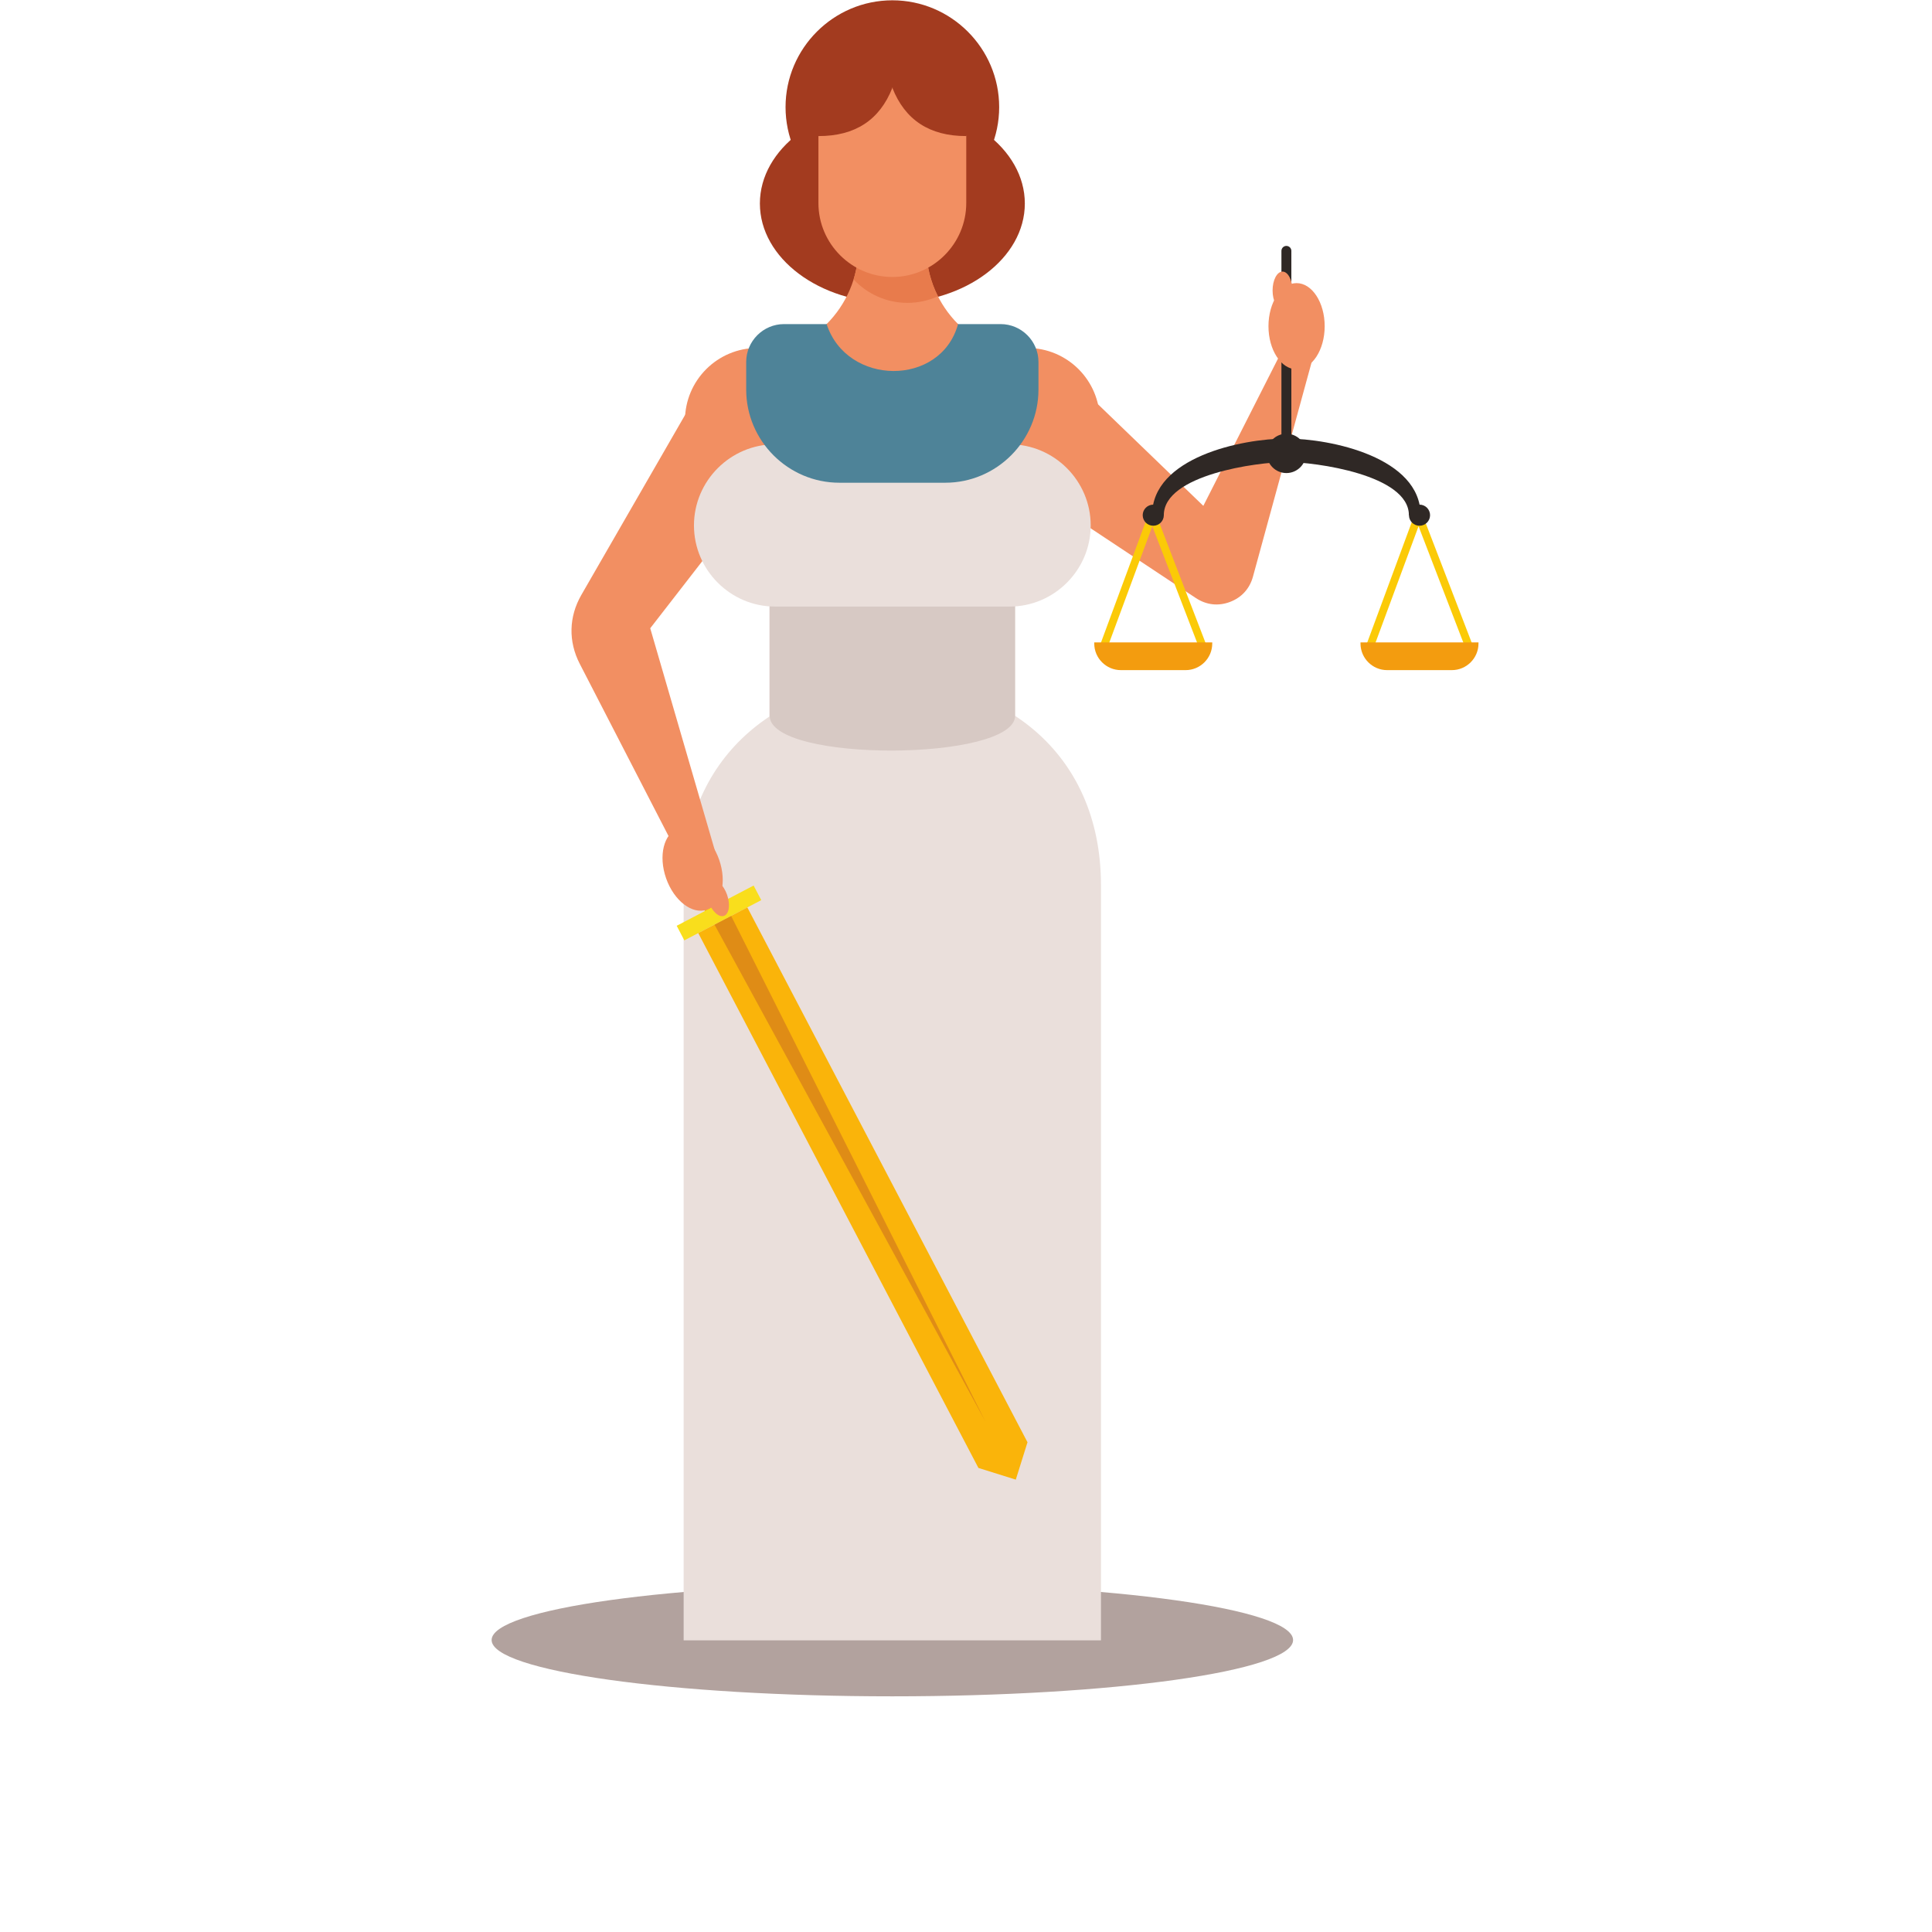 <?xml version="1.0" encoding="UTF-8" standalone="no"?>
<!-- Created with Inkscape (http://www.inkscape.org/) -->

<svg
   version="1.1"
   id="svg1"
   width="880"
   height="880"
   viewBox="0 0 880 880"
   sodipodi:docname="themis.svg"
   inkscape:version="1.3.2 (091e20e, 2023-11-25, custom)"
   xmlns:inkscape="http://www.inkscape.org/namespaces/inkscape"
   xmlns:sodipodi="http://sodipodi.sourceforge.net/DTD/sodipodi-0.dtd"
   xmlns="http://www.w3.org/2000/svg"
   xmlns:svg="http://www.w3.org/2000/svg">
  <defs
     id="defs1">
    <clipPath
       clipPathUnits="userSpaceOnUse"
       id="clipPath3">
      <path
         d="M 0,660 H 660 V 0 H 0 Z"
         transform="translate(-304.844,-556.531)"
         id="path3" />
    </clipPath>
    <clipPath
       clipPathUnits="userSpaceOnUse"
       id="clipPath5">
      <path
         d="M 0,660 H 660 V 0 H 0 Z"
         transform="translate(-304.844,-586.922)"
         id="path5" />
    </clipPath>
    <clipPath
       clipPathUnits="userSpaceOnUse"
       id="clipPath7">
      <path
         d="M 0,660 H 660 V 0 H 0 Z"
         transform="translate(-304.844,-80.509)"
         id="path7" />
    </clipPath>
    <clipPath
       clipPathUnits="userSpaceOnUse"
       id="clipPath9">
      <path
         d="M 0,660 H 660 V 0 H 0 Z"
         transform="translate(-466.207,-438.182)"
         id="path9" />
    </clipPath>
    <clipPath
       clipPathUnits="userSpaceOnUse"
       id="clipPath11">
      <path
         d="M 0,660 H 660 V 0 H 0 Z"
         transform="translate(-464.769,-440.552)"
         id="path11" />
    </clipPath>
    <clipPath
       clipPathUnits="userSpaceOnUse"
       id="clipPath13">
      <path
         d="M 0,660 H 660 V 0 H 0 Z"
         transform="translate(-360.509,-535.951)"
         id="path13" />
    </clipPath>
    <clipPath
       clipPathUnits="userSpaceOnUse"
       id="clipPath15">
      <path
         d="M 0,660 H 660 V 0 H 0 Z"
         transform="translate(-233.543,-357.584)"
         id="path15" />
    </clipPath>
    <clipPath
       clipPathUnits="userSpaceOnUse"
       id="clipPath17">
      <path
         d="M 0,660 H 660 V 0 H 0 Z"
         transform="translate(-293.244,-575.427)"
         id="path17" />
    </clipPath>
    <clipPath
       clipPathUnits="userSpaceOnUse"
       id="clipPath19">
      <path
         d="M 0,660 H 660 V 0 H 0 Z"
         transform="translate(-293.244,-575.427)"
         id="path19" />
    </clipPath>
    <clipPath
       clipPathUnits="userSpaceOnUse"
       id="clipPath21">
      <path
         d="M 0,660 H 660 V 0 H 0 Z"
         transform="translate(-350.959,-541.131)"
         id="path21" />
    </clipPath>
    <clipPath
       clipPathUnits="userSpaceOnUse"
       id="clipPath23">
      <path
         d="M 0,660 H 660 V 0 H 0 Z"
         id="path23" />
    </clipPath>
    <clipPath
       clipPathUnits="userSpaceOnUse"
       id="clipPath25">
      <path
         d="M 0,660 H 660 V 0 H 0 Z"
         transform="translate(-346.779,-498.183)"
         id="path25" />
    </clipPath>
    <clipPath
       clipPathUnits="userSpaceOnUse"
       id="clipPath27">
      <path
         d="M 0,660 H 660 V 0 H 0 Z"
         transform="translate(-439.45,-575.994)"
         id="path27" />
    </clipPath>
    <clipPath
       clipPathUnits="userSpaceOnUse"
       id="clipPath29">
      <path
         d="M 0,660 H 660 V 0 H 0 Z"
         transform="translate(-442.93,-533.841)"
         id="path29" />
    </clipPath>
    <clipPath
       clipPathUnits="userSpaceOnUse"
       id="clipPath31">
      <path
         d="M 0,660 H 660 V 0 H 0 Z"
         transform="translate(-438.126,-554.33)"
         id="path31" />
    </clipPath>
    <clipPath
       clipPathUnits="userSpaceOnUse"
       id="clipPath33">
      <path
         d="M 0,660 H 660 V 0 H 0 Z"
         transform="translate(-439.45,-498.395)"
         id="path33" />
    </clipPath>
    <clipPath
       clipPathUnits="userSpaceOnUse"
       id="clipPath35">
      <path
         d="M 0,660 H 660 V 0 H 0 Z"
         transform="translate(-393.568,-484.007)"
         id="path35" />
    </clipPath>
    <clipPath
       clipPathUnits="userSpaceOnUse"
       id="clipPath37">
      <path
         d="M 0,660 H 660 V 0 H 0 Z"
         transform="translate(-375.254,-438.182)"
         id="path37" />
    </clipPath>
    <clipPath
       clipPathUnits="userSpaceOnUse"
       id="clipPath39">
      <path
         d="M 0,660 H 660 V 0 H 0 Z"
         transform="translate(-373.813,-440.552)"
         id="path39" />
    </clipPath>
    <clipPath
       clipPathUnits="userSpaceOnUse"
       id="clipPath41">
      <path
         d="M 0,660 H 660 V 0 H 0 Z"
         transform="translate(-393.973,-480.399)"
         id="path41" />
    </clipPath>
    <clipPath
       clipPathUnits="userSpaceOnUse"
       id="clipPath43">
      <path
         d="M 0,660 H 660 V 0 H 0 Z"
         transform="translate(-484.926,-480.399)"
         id="path43" />
    </clipPath>
    <clipPath
       clipPathUnits="userSpaceOnUse"
       id="clipPath45">
      <path
         d="M 0,660 H 660 V 0 H 0 Z"
         transform="translate(-239.68,-528.053)"
         id="path45" />
    </clipPath>
    <clipPath
       clipPathUnits="userSpaceOnUse"
       id="clipPath47">
      <path
         d="M 0,660 H 660 V 0 H 0 Z"
         transform="translate(-264.787,-508.223)"
         id="path47" />
    </clipPath>
    <clipPath
       clipPathUnits="userSpaceOnUse"
       id="clipPath49">
      <path
         d="M 0,660 H 660 V 0 H 0 Z"
         transform="translate(-267.835,-549.285)"
         id="path49" />
    </clipPath>
    <clipPath
       clipPathUnits="userSpaceOnUse"
       id="clipPath51">
      <path
         d="M 0,660 H 660 V 0 H 0 Z"
         transform="translate(-282.39,-549.285)"
         id="path51" />
    </clipPath>
    <clipPath
       clipPathUnits="userSpaceOnUse"
       id="clipPath53">
      <path
         d="M 0,660 H 660 V 0 H 0 Z"
         transform="translate(-230.366,-368.718)"
         id="path53" />
    </clipPath>
    <clipPath
       clipPathUnits="userSpaceOnUse"
       id="clipPath55">
      <path
         d="M 0,660 H 660 V 0 H 0 Z"
         transform="translate(-231.169,-343.739)"
         id="path55" />
    </clipPath>
    <clipPath
       clipPathUnits="userSpaceOnUse"
       id="clipPath57">
      <path
         d="M 0,660 H 660 V 0 H 0 Z"
         transform="translate(-238.536,-341.243)"
         id="path57" />
    </clipPath>
    <clipPath
       clipPathUnits="userSpaceOnUse"
       id="clipPath59">
      <path
         d="M 0,660 H 660 V 0 H 0 Z"
         transform="translate(-336.604,-174.43)"
         id="path59" />
    </clipPath>
    <clipPath
       clipPathUnits="userSpaceOnUse"
       id="clipPath61">
      <path
         d="M 0,660 H 660 V 0 H 0 Z"
         transform="translate(-241.48,-349.244)"
         id="path61" />
    </clipPath>
    <clipPath
       clipPathUnits="userSpaceOnUse"
       id="clipPath63">
      <path
         d="M 0,660 H 660 V 0 H 0 Z"
         transform="translate(-247.313,-347.122)"
         id="path63" />
    </clipPath>
    <clipPath
       clipPathUnits="userSpaceOnUse"
       id="clipPath65">
      <path
         d="M 0,660 H 660 V 0 H 0 Z"
         transform="translate(-279.586,-629.984)"
         id="path65" />
    </clipPath>
    <clipPath
       clipPathUnits="userSpaceOnUse"
       id="clipPath67">
      <path
         d="M 0,660 H 660 V 0 H 0 Z"
         transform="translate(-279.586,-613.517)"
         id="path67" />
    </clipPath>
    <clipPath
       clipPathUnits="userSpaceOnUse"
       id="clipPath69">
      <path
         d="M 0,660 H 660 V 0 H 0 Z"
         transform="translate(-330.1,-613.517)"
         id="path69" />
    </clipPath>
  </defs>
  <sodipodi:namedview
     id="namedview1"
     pagecolor="#ffffff"
     bordercolor="#000000"
     borderopacity="0.25"
     inkscape:showpageshadow="2"
     inkscape:pageopacity="0.0"
     inkscape:pagecheckerboard="0"
     inkscape:deskcolor="#d1d1d1"
     inkscape:zoom="0.67272727"
     inkscape:cx="439.25676"
     inkscape:cy="440"
     inkscape:window-width="1440"
     inkscape:window-height="830"
     inkscape:window-x="-6"
     inkscape:window-y="-6"
     inkscape:window-maximized="1"
     inkscape:current-layer="g1">
    <inkscape:page
       x="0"
       y="0"
       inkscape:label="1"
       id="page1"
       width="880"
       height="880"
       margin="107.345 206.555 0.115 223.885"
       bleed="0" />
  </sodipodi:namedview>
  <g
     id="g1"
     inkscape:groupmode="layer"
     inkscape:label="1">
    <g
       id="group-MC0">
      <path
         id="path2"
         d="M 0,0 C 24.932,0 45.266,15.253 45.266,33.955 45.266,52.658 24.932,67.912 0,67.912 -24.932,67.912 -45.266,52.658 -45.266,33.955 -45.266,15.253 -24.932,0 0,0"
         style="fill:#a33b1f;fill-opacity:1;fill-rule:evenodd;stroke:none"
         transform="matrix(1.333,0,0,-1.333,406.458,137.958)"
         clip-path="url(#clipPath3)" />
      <path
         id="path4"
         d="M 0,0 C 20.1,0 36.498,16.395 36.498,36.496 36.498,56.597 20.1,72.992 0,72.992 -20.1,72.992 -36.497,56.597 -36.497,36.496 -36.497,16.395 -20.1,0 0,0"
         style="fill:#a33b1f;fill-opacity:1;fill-rule:evenodd;stroke:none"
         transform="matrix(1.333,0,0,-1.333,406.458,97.437)"
         clip-path="url(#clipPath5)" />
      <path
         id="path6"
         d="M 0,0 C 75.42,0 136.93,8.641 136.93,19.237 136.93,29.833 75.42,38.475 0,38.475 -75.417,38.475 -136.93,29.833 -136.93,19.237 -136.93,8.641 -75.417,0 0,0"
         style="fill:#b2a29e;fill-opacity:1;fill-rule:evenodd;stroke:none"
         transform="matrix(1.333,0,0,-1.333,406.458,772.655)"
         clip-path="url(#clipPath7)" />
      <path
         id="path8"
         d="M 0,0 18.346,49.598 37.428,0.016 34.942,-0.935 18.398,42.05 2.507,-0.919 Z"
         style="fill:#fbca07;fill-opacity:1;fill-rule:evenodd;stroke:none"
         transform="matrix(1.333,0,0,-1.333,621.609,295.757)"
         clip-path="url(#clipPath9)" />
      <path
         id="path10"
         d="m 0,0 h 40.315 v -0.384 c 0,-5.009 -4.086,-9.094 -9.093,-9.094 H 9.094 C 4.086,-9.478 0,-5.393 0,-0.384 Z"
         style="fill:#f39c0f;fill-opacity:1;fill-rule:evenodd;stroke:none"
         transform="matrix(1.333,0,0,-1.333,619.691,292.598)"
         clip-path="url(#clipPath11)" />
      <path
         id="path12"
         d="M 0,0 50.58,-48.773 79.551,8.351 88.341,3.077 67.533,-72.98 c -1.124,-4.102 -3.89,-7.136 -7.871,-8.63 -3.98,-1.495 -8.061,-1.031 -11.603,1.318 l -63.44,42.056 z"
         style="fill:#f28f62;fill-opacity:1;fill-rule:evenodd;stroke:none"
         transform="matrix(1.333,0,0,-1.333,480.678,165.399)"
         clip-path="url(#clipPath13)" />
      <path
         id="path14"
         d="M 0,0 C 0,92.764 142.602,93.62 142.602,0 V -258.016 H 0 Z"
         style="fill:#eadfdb;fill-opacity:1;fill-rule:evenodd;stroke:none"
         transform="matrix(1.333,0,0,-1.333,311.391,403.221)"
         clip-path="url(#clipPath15)" />
      <path
         id="path16"
         d="m 0,0 h 23.198 c 0,-20.384 16.678,-37.062 37.062,-37.062 v -37.061 h -97.321 v 37.061 C -16.679,-37.062 0,-20.384 0,0"
         style="fill:#f28f62;fill-opacity:1;fill-rule:evenodd;stroke:none"
         transform="matrix(1.333,0,0,-1.333,390.992,112.764)"
         clip-path="url(#clipPath17)" />
      <path
         id="path18"
         d="m 0,0 h 23.198 c 0,-5.973 1.435,-11.628 3.973,-16.638 -3.177,-1.449 -6.703,-2.258 -10.408,-2.258 -7.239,0 -13.79,3.086 -18.408,8.007 C -0.577,-7.443 0,-3.785 0,0"
         style="fill:#e87b4c;fill-opacity:1;fill-rule:evenodd;stroke:none"
         transform="matrix(1.333,0,0,-1.333,390.992,112.764)"
         clip-path="url(#clipPath19)" />
      <path
         id="path20"
         d="M 0,0 C 13.67,0 24.755,-11.083 24.755,-24.755 24.755,-38.426 13.67,-49.51 0,-49.51 c -13.672,0 -24.755,11.084 -24.755,24.755 C -24.755,-11.083 -13.672,0 0,0 m -92.231,0 c 13.671,0 24.755,-11.083 24.755,-24.755 0,-13.671 -11.084,-24.755 -24.755,-24.755 -13.672,0 -24.754,11.084 -24.754,24.755 0,13.672 11.082,24.755 24.754,24.755"
         style="fill:#f28f62;fill-opacity:1;fill-rule:evenodd;stroke:none"
         transform="matrix(1.333,0,0,-1.333,467.945,158.492)"
         clip-path="url(#clipPath21)" />
      <path
         id="path22"
         d="M 262.906,396.059 H 346.78 V 526.767 H 262.906 Z"
         style="fill:#eadfdb;fill-opacity:1;fill-rule:evenodd;stroke:none"
         transform="matrix(1.333,0,0,-1.333,0,880)"
         clip-path="url(#clipPath23)" />
      <path
         id="path24"
         d="m 0,0 v -82.698 c 0,-15.626 -83.874,-16.145 -83.874,0 V 0 Z"
         style="fill:#d7c9c4;fill-opacity:1;fill-rule:evenodd;stroke:none"
         transform="matrix(1.333,0,0,-1.333,462.372,215.756)"
         clip-path="url(#clipPath25)" />
      <path
         id="path26"
         d="m 0,0 v 0 c 0.934,0 1.696,-0.763 1.696,-1.697 v -74.136 c 0,-0.934 -0.762,-1.697 -1.696,-1.697 -0.935,0 -1.697,0.763 -1.697,1.697 V -1.697 C -1.697,-0.763 -0.935,0 0,0"
         style="fill:#2f2825;fill-opacity:1;fill-rule:evenodd;stroke:none"
         transform="matrix(1.333,0,0,-1.333,585.934,112.008)"
         clip-path="url(#clipPath27)" />
      <path
         id="path28"
         d="m 0,0 c 5.288,0 9.603,6.615 9.603,14.726 0,8.11 -4.315,14.725 -9.603,14.725 -5.289,0 -9.604,-6.615 -9.604,-14.725 C -9.604,6.615 -5.289,0 0,0"
         style="fill:#f28f62;fill-opacity:1;fill-rule:evenodd;stroke:none"
         transform="matrix(1.333,0,0,-1.333,590.573,168.212)"
         clip-path="url(#clipPath29)" />
      <path
         id="path30"
         d="m 0,0 c 1.87,0 3.394,2.896 3.394,6.446 0,3.551 -1.524,6.45 -3.394,6.45 -1.867,0 -3.393,-2.899 -3.393,-6.45 C -3.393,2.896 -1.867,0 0,0"
         style="fill:#f28f62;fill-opacity:1;fill-rule:evenodd;stroke:none"
         transform="matrix(1.333,0,0,-1.333,584.168,140.893)"
         clip-path="url(#clipPath31)" />
      <path
         id="path32"
         d="m 0,0 c 3.7,0 6.72,3.018 6.72,6.718 0,3.701 -3.02,6.719 -6.72,6.719 -3.702,0 -6.719,-3.018 -6.719,-6.719 C -6.719,3.018 -3.702,0 0,0"
         style="fill:#2f2825;fill-opacity:1;fill-rule:evenodd;stroke:none"
         transform="matrix(1.333,0,0,-1.333,585.934,215.474)"
         clip-path="url(#clipPath33)" />
      <path
         id="path34"
         d="m 0,0 c 0,19.737 30.637,26.176 45.882,26.176 15.243,0 45.88,-6.439 45.88,-26.176 h -4.01 c 0,13.807 -31.953,18.156 -41.87,18.156 C 35.963,18.156 4.01,13.807 4.01,0 Z"
         style="fill:#2f2825;fill-opacity:1;fill-rule:evenodd;stroke:none"
         transform="matrix(1.333,0,0,-1.333,524.758,234.658)"
         clip-path="url(#clipPath35)" />
      <path
         id="path36"
         d="M 0,0 18.343,49.598 37.426,0.016 34.94,-0.935 18.397,42.05 2.504,-0.919 Z"
         style="fill:#fbca07;fill-opacity:1;fill-rule:evenodd;stroke:none"
         transform="matrix(1.333,0,0,-1.333,500.339,295.757)"
         clip-path="url(#clipPath37)" />
      <path
         id="path38"
         d="m 0,0 h 40.317 v -0.384 c 0,-5.009 -4.085,-9.094 -9.092,-9.094 H 9.096 C 4.086,-9.478 0,-5.393 0,-0.384 Z"
         style="fill:#f39c0f;fill-opacity:1;fill-rule:evenodd;stroke:none"
         transform="matrix(1.333,0,0,-1.333,498.417,292.598)"
         clip-path="url(#clipPath39)" />
      <path
         id="path40"
         d="M 0,0 C 1.987,0 3.608,1.621 3.608,3.608 3.608,5.594 1.987,7.214 0,7.214 -1.987,7.214 -3.608,5.594 -3.608,3.608 -3.608,1.621 -1.987,0 0,0"
         style="fill:#2f2825;fill-opacity:1;fill-rule:evenodd;stroke:none"
         transform="matrix(1.333,0,0,-1.333,525.297,239.468)"
         clip-path="url(#clipPath41)" />
      <path
         id="path42"
         d="M 0,0 C 1.988,0 3.608,1.621 3.608,3.608 3.608,5.594 1.988,7.214 0,7.214 -1.984,7.214 -3.605,5.594 -3.605,3.608 -3.605,1.621 -1.984,0 0,0"
         style="fill:#2f2825;fill-opacity:1;fill-rule:evenodd;stroke:none"
         transform="matrix(1.333,0,0,-1.333,646.568,239.468)"
         clip-path="url(#clipPath43)" />
      <path
         id="path44"
         d="m 0,0 -41.085,-71.294 c -4.299,-7.463 -4.498,-15.894 -0.552,-23.552 l 35.714,-69.29 10.988,3.665 -22.62,77.774 41.455,53.444 z"
         style="fill:#f28f62;fill-opacity:1;fill-rule:evenodd;stroke:none"
         transform="matrix(1.333,0,0,-1.333,319.574,175.93)"
         clip-path="url(#clipPath45)" />
      <path
         id="path46"
         d="m 0,0 h 80.112 c 15.25,0 27.726,-12.478 27.726,-27.726 0,-15.249 -12.476,-27.726 -27.726,-27.726 H 0 c -15.249,0 -27.726,12.477 -27.726,27.726 C -27.726,-12.478 -15.249,0 0,0"
         style="fill:#eadfdb;fill-opacity:1;fill-rule:evenodd;stroke:none"
         transform="matrix(1.333,0,0,-1.333,353.049,202.37)"
         clip-path="url(#clipPath47)" />
      <path
         id="path48"
         d="m 0,0 h 74.017 c 7.111,0 12.925,-5.818 12.925,-12.926 v -9.451 c 0,-17.505 -14.322,-31.828 -31.826,-31.828 H 18.901 c -17.505,0 -31.827,14.322 -31.827,31.828 v 9.451 C -12.926,-5.816 -7.109,0 0,0"
         style="fill:#4e8398;fill-opacity:1;fill-rule:evenodd;stroke:none"
         transform="matrix(1.333,0,0,-1.333,357.113,147.62)"
         clip-path="url(#clipPath49)" />
      <path
         id="path50"
         d="M 0,0 21.605,4.243 44.909,0 C 38.993,-21.528 6.905,-21.22 0,0"
         style="fill:#f28f62;fill-opacity:1;fill-rule:evenodd;stroke:none"
         transform="matrix(1.333,0,0,-1.333,376.519,147.62)"
         clip-path="url(#clipPath51)" />
      <path
         id="path52"
         d="m 0,0 7.026,3.677 11.5,-21.982 -7.025,-3.674 z"
         style="fill:#fab40a;fill-opacity:1;fill-rule:evenodd;stroke:none"
         transform="matrix(1.333,0,0,-1.333,307.154,388.376)"
         clip-path="url(#clipPath53)" />
      <path
         id="path54"
         d="M 0,0 26.286,13.753 28.896,8.767 2.61,-4.986 Z"
         style="fill:#f9de1c;fill-opacity:1;fill-rule:evenodd;stroke:none"
         transform="matrix(1.333,0,0,-1.333,308.225,421.682)"
         clip-path="url(#clipPath55)" />
      <path
         id="path56"
         d="m 0,0 16.769,8.774 95.731,-182.757 -3.999,-12.773 h -0.002 l -12.768,3.997 z"
         style="fill:#fab40a;fill-opacity:1;fill-rule:evenodd;stroke:none"
         transform="matrix(1.333,0,0,-1.333,318.048,425.009)"
         clip-path="url(#clipPath57)" />
      <path
         id="path58"
         d="m 0,0 -86.837,172.688 -2.846,-1.487 -2.845,-1.489 z"
         style="fill:#df8c16;fill-opacity:1;fill-rule:evenodd;stroke:none"
         transform="matrix(1.333,0,0,-1.333,448.805,647.427)"
         clip-path="url(#clipPath59)" />
      <path
         id="path60"
         d="m 0,0 c -5.004,-1.753 -11.243,3.046 -13.934,10.72 -2.689,7.675 -0.812,15.321 4.192,17.074 C -4.735,29.547 1.502,24.747 4.192,17.074 6.883,9.4 5.004,1.755 0,0"
         style="fill:#f28f62;fill-opacity:1;fill-rule:evenodd;stroke:none"
         transform="matrix(1.333,0,0,-1.333,321.973,414.341)"
         clip-path="url(#clipPath61)" />
      <path
         id="path62"
         d="m 0,0 c -1.768,-0.619 -4.159,1.603 -5.336,4.962 -1.177,3.36 -0.698,6.589 1.07,7.207 1.768,0.621 4.157,-1.6 5.334,-4.962 C 2.247,3.846 1.768,0.621 0,0"
         style="fill:#f28f62;fill-opacity:1;fill-rule:evenodd;stroke:none"
         transform="matrix(1.333,0,0,-1.333,329.751,417.171)"
         clip-path="url(#clipPath63)" />
      <path
         id="path64"
         d="m 0,0 h 50.514 v -39.367 c 0,-13.89 -11.365,-25.256 -25.257,-25.256 H 25.255 C 11.366,-64.623 0,-53.257 0,-39.367 Z"
         style="fill:#f28f62;fill-opacity:1;fill-rule:evenodd;stroke:none"
         transform="matrix(1.333,0,0,-1.333,372.782,40.021)"
         clip-path="url(#clipPath65)" />
      <path
         id="path66"
         d="M 0,0 C 12.602,-0.025 20.955,5.551 25.257,16.467 19.861,19.513 14.464,22.558 9.069,25.602 3.787,22.114 -1.494,18.625 -6.774,15.135 -4.517,10.09 -2.258,5.044 0,0"
         style="fill:#a33b1f;fill-opacity:1;fill-rule:evenodd;stroke:none"
         transform="matrix(1.333,0,0,-1.333,372.782,61.978)"
         clip-path="url(#clipPath67)" />
      <path
         id="path68"
         d="m 0,0 c -12.601,-0.025 -20.955,5.551 -25.256,16.467 5.395,3.046 10.791,6.091 16.188,9.135 C -3.786,22.114 1.494,18.625 6.777,15.135 4.517,10.09 2.259,5.044 0,0"
         style="fill:#a33b1f;fill-opacity:1;fill-rule:evenodd;stroke:none"
         transform="matrix(1.333,0,0,-1.333,440.133,61.978)"
         clip-path="url(#clipPath69)" />
    </g>
  </g>
</svg>
